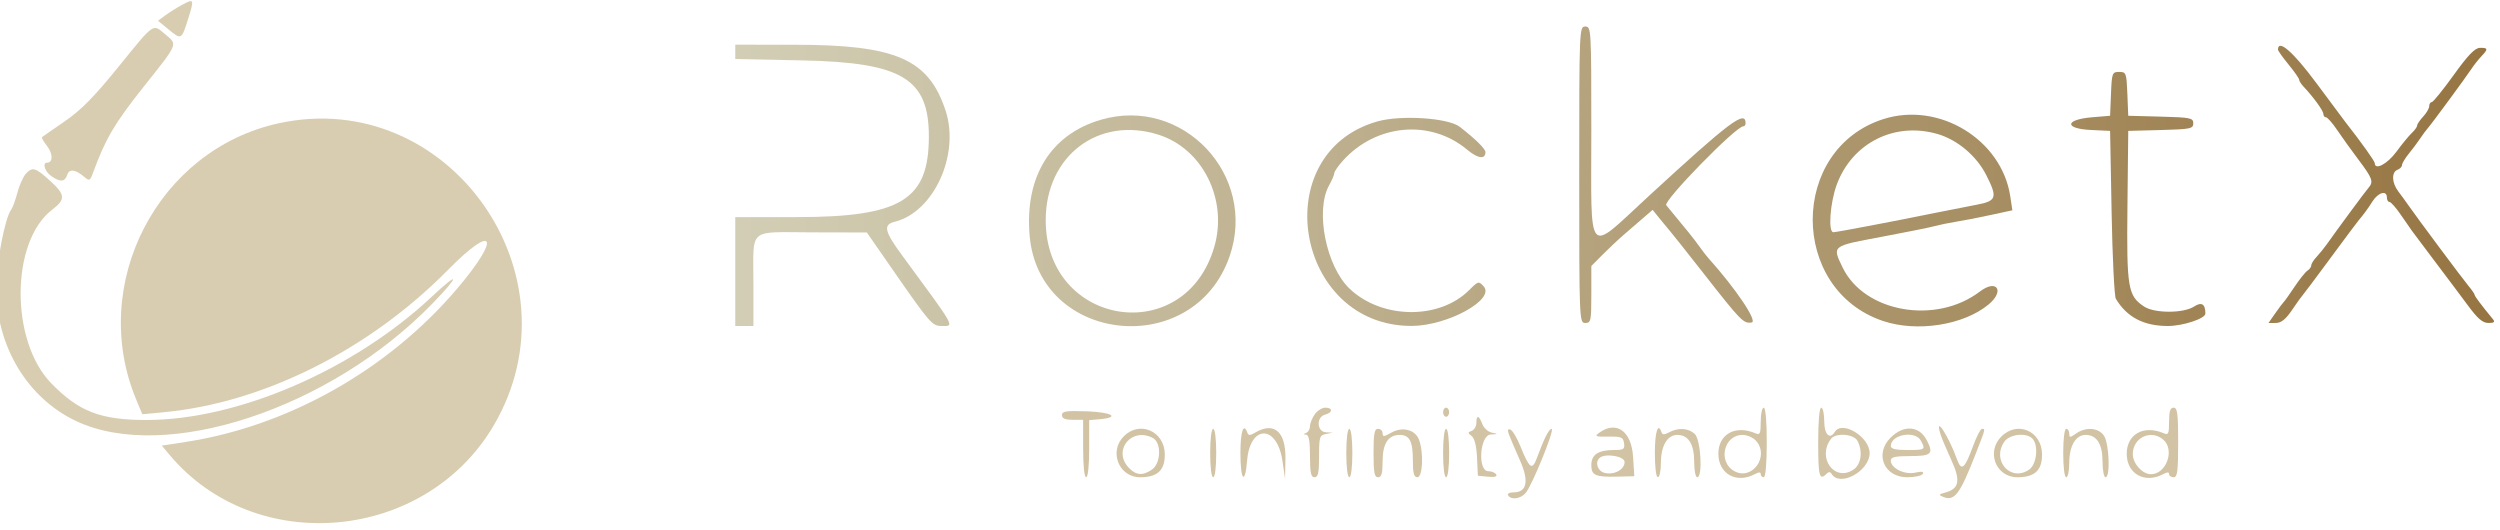 <svg width="250" height="53" viewBox="0 0 250 53" fill="none" xmlns="http://www.w3.org/2000/svg">
<g clip-path="url(#clip0_19_40)">
<path fill-rule="evenodd" clip-rule="evenodd" d="M131.471 41.44C131.212 41.809 131 42.343 131 42.624C131 42.906 130.83 43.206 130.622 43.289C130.32 43.411 130.32 43.447 130.622 43.466C130.886 43.483 131 44.128 131 45.607C131 47.287 131.094 47.725 131.454 47.725C131.813 47.725 131.907 47.29 131.907 45.628C131.907 43.695 131.961 43.521 132.588 43.4L133.269 43.269L132.588 43.229C131.673 43.173 131.61 41.696 132.512 41.46C133.287 41.257 133.299 40.767 132.529 40.767C132.207 40.767 131.73 41.07 131.471 41.44ZM144.309 41.221C144.309 41.471 144.446 41.674 144.612 41.674C144.778 41.674 144.914 41.471 144.914 41.221C144.914 40.972 144.778 40.767 144.612 40.767C144.446 40.767 144.309 40.972 144.309 41.221ZM176.072 42.161C176.072 43.373 176.003 43.525 175.542 43.328C173.537 42.471 171.837 43.41 171.837 45.375C171.837 47.389 173.644 48.397 175.487 47.411C175.89 47.196 176.072 47.196 176.072 47.411C176.072 47.584 176.208 47.725 176.374 47.725C176.558 47.725 176.676 46.363 176.676 44.246C176.676 42.128 176.558 40.767 176.374 40.767C176.208 40.767 176.072 41.394 176.072 42.161ZM181.82 44.246C181.82 47.619 181.941 48.088 182.632 47.396C182.869 47.159 183.018 47.159 183.164 47.396C183.993 48.736 186.962 47.104 186.962 45.309C186.962 43.684 184.212 42.008 183.483 43.188C182.979 44.002 182.424 43.448 182.424 42.128C182.424 41.38 182.288 40.767 182.122 40.767C181.938 40.767 181.82 42.128 181.82 44.246ZM216.908 42.161C216.908 43.373 216.84 43.525 216.379 43.328C214.375 42.471 212.673 43.41 212.673 45.375C212.673 47.389 214.481 48.397 216.324 47.411C216.727 47.196 216.908 47.196 216.908 47.411C216.908 47.584 217.113 47.725 217.362 47.725C217.739 47.725 217.817 47.136 217.817 44.246C217.817 41.356 217.739 40.767 217.362 40.767C217.024 40.767 216.908 41.124 216.908 42.161ZM106.196 41.511C106.196 41.842 106.502 41.977 107.254 41.977H108.312V44.851C108.312 46.566 108.434 47.725 108.615 47.725C108.795 47.725 108.918 46.572 108.918 44.869V42.014L109.983 41.92C112.049 41.738 111.202 41.222 108.691 41.133C106.607 41.059 106.196 41.122 106.196 41.511ZM147.637 42.289C147.637 42.627 147.429 42.984 147.174 43.082C146.765 43.238 146.764 43.298 147.163 43.601C147.454 43.822 147.645 44.589 147.702 45.758L147.788 47.574L148.802 47.67C149.467 47.734 149.748 47.655 149.617 47.444C149.507 47.265 149.152 47.12 148.83 47.12C147.733 47.12 147.974 43.503 149.074 43.449C149.811 43.412 149.827 43.392 149.209 43.274C148.826 43.201 148.387 42.81 148.234 42.408C147.893 41.514 147.637 41.463 147.637 42.289ZM112.383 43.627C110.86 45.15 111.885 47.725 114.015 47.725C115.739 47.725 116.48 47.043 116.48 45.461C116.48 43.134 113.99 42.019 112.383 43.627ZM121.018 45.304C121.018 46.717 121.144 47.725 121.321 47.725C121.497 47.725 121.623 46.717 121.623 45.304C121.623 43.893 121.497 42.885 121.321 42.885C121.144 42.885 121.018 43.893 121.018 45.304ZM124.042 45.304C124.042 48.057 124.502 48.574 124.711 46.056C125.013 42.418 127.715 42.453 128.247 46.1L128.506 47.876L128.543 45.881C128.594 43.164 127.409 42.142 125.511 43.263C124.999 43.566 124.844 43.566 124.734 43.263C124.356 42.218 124.042 43.142 124.042 45.304ZM134.63 45.304C134.63 46.717 134.756 47.725 134.932 47.725C135.109 47.725 135.235 46.717 135.235 45.304C135.235 43.893 135.109 42.885 134.932 42.885C134.756 42.885 134.63 43.893 134.63 45.304ZM137.353 45.304C137.353 47.254 137.441 47.725 137.806 47.725C138.153 47.725 138.26 47.344 138.26 46.108C138.26 44.365 138.829 43.49 139.963 43.49C140.948 43.49 141.285 44.123 141.285 45.97C141.285 47.328 141.387 47.725 141.739 47.725C142.273 47.725 142.381 45.235 141.9 43.972C141.513 42.953 140.23 42.633 139.109 43.277C138.388 43.691 138.26 43.698 138.26 43.325C138.26 43.083 138.055 42.885 137.806 42.885C137.441 42.885 137.353 43.355 137.353 45.304ZM144.309 45.304C144.309 46.717 144.435 47.725 144.612 47.725C144.788 47.725 144.914 46.717 144.914 45.304C144.914 43.893 144.788 42.885 144.612 42.885C144.435 42.885 144.309 43.893 144.309 45.304ZM150.929 43.539C151.079 43.928 151.563 45.059 152.004 46.054C152.924 48.126 152.696 49.237 151.35 49.237C150.945 49.237 150.709 49.37 150.814 49.539C151.107 50.015 152.034 49.894 152.554 49.312C153.193 48.599 155.512 42.885 155.163 42.885C154.894 42.885 154.421 43.823 153.668 45.851C153.22 47.059 152.935 46.849 152.055 44.664C151.706 43.793 151.247 43.025 151.038 42.957C150.756 42.865 150.728 43.016 150.929 43.539ZM159.911 43.284C159.432 43.634 159.546 43.681 160.837 43.662C162.14 43.643 162.32 43.719 162.405 44.322C162.49 44.92 162.369 45.002 161.402 45.002C159.829 45.002 159.132 45.463 159.132 46.505C159.132 47.544 159.543 47.722 161.81 47.662L163.43 47.62L163.306 45.669C163.143 43.097 161.626 42.03 159.911 43.284ZM165.485 45.304C165.485 46.717 165.611 47.725 165.787 47.725C165.954 47.725 166.09 47.075 166.09 46.279C166.09 44.592 166.735 43.49 167.724 43.49C168.838 43.49 169.417 44.402 169.417 46.16C169.417 47.021 169.553 47.725 169.72 47.725C170.298 47.725 170.08 43.938 169.469 43.385C168.824 42.801 167.83 42.741 166.916 43.231C166.431 43.49 166.241 43.49 166.154 43.231C165.806 42.188 165.485 43.185 165.485 45.304ZM189.055 43.769C187.427 45.397 188.407 47.725 190.721 47.725C191.462 47.725 192.161 47.574 192.275 47.39C192.419 47.156 192.192 47.119 191.524 47.265C190.454 47.501 189.079 46.82 189.079 46.054C189.079 45.706 189.513 45.607 191.045 45.607C193.162 45.607 193.39 45.38 192.663 43.999C191.908 42.565 190.359 42.466 189.055 43.769ZM194.075 43.502C194.182 43.842 194.657 44.965 195.131 45.998C196.086 48.082 195.928 48.885 194.491 49.265C193.887 49.424 193.851 49.492 194.273 49.672C195.432 50.168 195.967 49.482 197.525 45.494C198.57 42.824 198.553 42.885 198.195 42.885C198.05 42.885 197.636 43.697 197.274 44.69C196.489 46.844 196.139 47.141 195.728 46.003C194.833 43.524 193.387 41.339 194.075 43.502ZM200.134 43.654C198.596 45.194 199.594 47.725 201.739 47.725C203.463 47.725 204.204 47.043 204.204 45.461C204.204 43.118 201.757 42.032 200.134 43.654ZM206.322 45.304C206.322 46.717 206.448 47.725 206.624 47.725C206.79 47.725 206.926 47.075 206.926 46.279C206.926 44.592 207.572 43.49 208.56 43.49C209.674 43.49 210.254 44.402 210.254 46.16C210.254 47.021 210.39 47.725 210.556 47.725C211.054 47.725 210.916 44.312 210.388 43.557C209.831 42.761 208.577 42.67 207.599 43.356C206.99 43.782 206.926 43.782 206.926 43.356C206.926 43.097 206.79 42.885 206.624 42.885C206.448 42.885 206.322 43.893 206.322 45.304ZM115.29 43.802C116.159 44.268 116.103 46.321 115.203 46.952C114.28 47.598 113.59 47.541 112.862 46.76C111.24 45.019 113.17 42.668 115.29 43.802ZM175.593 44.067C176.993 45.614 175.217 48.108 173.425 47.11C171.759 46.182 172.377 43.49 174.257 43.49C174.705 43.49 175.305 43.749 175.593 44.067ZM185.741 44.075C186.305 45.13 186.117 46.46 185.33 46.975C183.43 48.22 181.662 45.742 183.113 43.868C183.587 43.256 185.378 43.397 185.741 44.075ZM192.094 44.075C192.572 44.969 192.524 45.002 190.743 45.002C189.58 45.002 189.079 44.884 189.079 44.609C189.079 43.442 191.523 43.009 192.094 44.075ZM203.236 43.853C203.875 44.492 203.682 46.422 202.926 46.952C201.076 48.248 199.117 46.05 200.44 44.162C200.965 43.412 202.613 43.23 203.236 43.853ZM216.356 43.99C217.498 45.024 216.617 47.422 215.094 47.422C214.237 47.422 213.278 46.357 213.278 45.404C213.278 43.743 215.138 42.889 216.356 43.99ZM162.46 46.202C162.46 46.957 161.412 47.528 160.465 47.291C159.773 47.117 159.474 46.274 159.939 45.809C160.456 45.291 162.46 45.604 162.46 46.202Z" fill="#D1C3A4"/>
<path fill-rule="evenodd" clip-rule="evenodd" d="M227.798 4.966C227.798 5.074 228.275 5.743 228.857 6.454C229.44 7.164 229.916 7.848 229.916 7.972C229.916 8.097 230.119 8.414 230.368 8.677C231.356 9.725 232.336 11.077 232.336 11.393C232.336 11.578 232.454 11.728 232.597 11.728C232.741 11.728 233.248 12.306 233.724 13.013C234.2 13.721 235.171 15.072 235.882 16.015C237.246 17.826 237.373 18.183 236.856 18.773C236.54 19.134 233.69 22.992 232.697 24.403C232.414 24.802 231.947 25.381 231.655 25.689C231.364 25.996 231.126 26.377 231.126 26.535C231.126 26.694 230.956 26.931 230.747 27.064C230.538 27.198 229.961 27.918 229.462 28.667C228.964 29.416 228.481 30.097 228.39 30.18C228.298 30.263 227.914 30.773 227.536 31.314L226.85 32.297H227.586C228.113 32.297 228.569 31.933 229.194 31.012C229.673 30.305 230.136 29.658 230.223 29.575C230.31 29.492 231.534 27.858 232.944 25.945C234.354 24.031 235.644 22.3 235.813 22.099C236.443 21.338 236.742 20.93 237.261 20.122C237.835 19.228 238.689 19.002 238.689 19.744C238.689 19.993 238.805 20.198 238.95 20.198C239.094 20.198 239.604 20.776 240.084 21.483C240.565 22.191 241.06 22.905 241.186 23.072C241.314 23.238 242.231 24.463 243.226 25.793C244.221 27.125 245.144 28.35 245.278 28.516C245.411 28.683 246.098 29.602 246.802 30.558C247.771 31.872 248.27 32.297 248.844 32.297C249.413 32.297 249.525 32.204 249.292 31.919C248.071 30.43 247.461 29.617 247.461 29.481C247.461 29.395 247.195 29.006 246.87 28.618C246.275 27.905 241.648 21.698 240.805 20.481C240.556 20.12 240.114 19.513 239.823 19.132C239.173 18.281 239.136 17.214 239.747 16.98C239.997 16.884 240.201 16.669 240.201 16.503C240.201 16.337 240.507 15.827 240.881 15.368C241.256 14.909 241.766 14.227 242.016 13.85C242.265 13.474 242.607 13.013 242.774 12.825C243.155 12.399 246.544 7.793 247.158 6.868C247.407 6.491 247.85 5.933 248.141 5.628C248.834 4.902 248.81 4.767 247.99 4.786C247.488 4.798 246.799 5.512 245.365 7.509C244.295 8.997 243.308 10.216 243.172 10.216C243.035 10.216 242.923 10.394 242.923 10.612C242.923 10.831 242.651 11.3 242.319 11.658C241.986 12.015 241.713 12.419 241.713 12.556C241.713 12.691 241.475 13.025 241.183 13.296C240.892 13.568 240.197 14.415 239.636 15.178C238.741 16.399 237.478 17.066 237.478 16.318C237.478 16.118 236.15 14.26 234.522 12.181C234.391 12.015 233.098 10.279 231.648 8.325C229.317 5.18 227.798 3.857 227.798 4.966ZM211.099 9.383L211.01 11.577L209.198 11.728C206.476 11.955 206.406 12.871 209.1 12.998L211.01 13.089L211.161 21.256C211.244 25.748 211.434 29.628 211.585 29.877C212.688 31.719 214.37 32.6 216.784 32.6C218.295 32.6 220.538 31.858 220.538 31.359C220.538 30.395 220.159 30.16 219.405 30.655C218.36 31.34 215.466 31.345 214.426 30.664C212.785 29.589 212.655 28.811 212.744 20.595L212.825 13.089L216.077 13.003C219.059 12.924 219.329 12.869 219.329 12.333C219.329 11.796 219.059 11.741 216.077 11.662L212.825 11.577L212.736 9.383C212.651 7.291 212.614 7.191 211.917 7.191C211.222 7.191 211.183 7.291 211.099 9.383ZM188.339 11.908C178.936 14.908 178.909 28.945 188.301 32.099C191.704 33.242 196.348 32.518 198.85 30.454C200.506 29.088 199.687 27.858 197.985 29.155C193.602 32.498 186.44 31.246 184.266 26.757C183.206 24.566 183.14 24.618 188.096 23.694C190.55 23.235 192.966 22.749 193.465 22.613C193.965 22.477 194.917 22.281 195.583 22.177C196.248 22.074 197.792 21.773 199.014 21.51L201.237 21.031L201.028 19.641C200.175 13.955 193.904 10.133 188.339 11.908ZM193.752 13.4C195.742 13.979 197.65 15.586 198.62 17.499C199.775 19.779 199.668 20.098 197.625 20.481C196.668 20.661 194.864 21.016 193.617 21.27C189.347 22.139 183.644 23.223 183.337 23.223C182.797 23.223 183.006 20.282 183.673 18.47C185.213 14.29 189.463 12.153 193.752 13.4Z" fill="url(#paint0_linear_19_40)"/>
<path d="M158.527 32.297C157.93 32.297 157.922 32.096 157.922 17.475C157.922 2.855 157.93 2.653 158.527 2.653C159.12 2.653 159.132 2.855 159.132 13.099C159.132 26.058 158.562 25.412 164.879 19.602C173.003 12.13 174.559 10.962 174.559 12.333C174.559 12.499 174.453 12.635 174.323 12.635C173.585 12.635 166.286 20.113 166.625 20.521C168.814 23.162 169.35 23.83 169.871 24.559C170.204 25.025 170.615 25.562 170.785 25.752C173.564 28.84 175.798 32.154 175.165 32.248C174.344 32.37 174.118 32.14 170.331 27.306C168.766 25.309 167.309 23.472 167.095 23.223C166.88 22.973 166.379 22.367 165.982 21.877L165.261 20.985L164.389 21.74C163.91 22.155 163.05 22.896 162.478 23.388C161.906 23.879 160.919 24.802 160.285 25.441L159.132 26.6V29.449C159.132 32.096 159.089 32.297 158.527 32.297Z" fill="url(#paint1_linear_19_40)"/>
<path d="M73.526 5.902V5.185V4.468L79.5 4.474C89.62 4.485 92.873 5.911 94.564 11.079C96.001 15.473 93.378 21.201 89.483 22.173C88.285 22.472 88.428 23.116 90.239 25.577C95.642 32.92 95.462 32.6 94.193 32.6C93.209 32.6 93.039 32.404 89.105 26.735L86.684 23.248L81.197 23.235C74.712 23.22 75.341 22.666 75.341 28.39V32.6H74.433H73.526V27.155V21.71H79.636C90.082 21.71 92.886 20.003 92.886 13.646C92.886 7.862 90.204 6.247 80.256 6.041L73.526 5.902Z" fill="url(#paint2_linear_19_40)"/>
<path d="M141.191 32.592C129.479 32.648 126.573 15.266 137.77 12.135C140.113 11.481 144.824 11.792 145.968 12.678C147.542 13.896 148.544 14.883 148.544 15.213C148.544 15.963 147.787 15.864 146.724 14.974C143.041 11.891 137.587 12.384 134.26 16.101C133.806 16.607 133.431 17.157 133.426 17.324C133.42 17.49 133.189 18.034 132.91 18.534C131.5 21.066 132.611 26.643 134.97 28.879C138.188 31.928 143.932 31.993 146.914 29.013C147.829 28.1 147.87 28.089 148.37 28.642C149.546 29.942 144.76 32.574 141.191 32.592Z" fill="url(#paint3_linear_19_40)"/>
<path fill-rule="evenodd" clip-rule="evenodd" d="M110.075 11.979C105.055 13.455 102.466 17.661 102.959 23.538C103.869 34.398 119.349 36.027 122.956 25.642C125.774 17.529 118.27 9.57 110.075 11.979ZM121.428 24.688C122.804 19.955 120.266 14.863 115.837 13.467C109.849 11.58 104.575 15.58 104.571 22.012C104.564 32.639 118.475 34.847 121.428 24.688Z" fill="url(#paint4_linear_19_40)"/>
<path d="M16.537 1.532C16.942 1.233 17.692 0.763 18.202 0.487C19.411 -0.168 19.441 -0.102 18.814 1.889C18.153 3.992 18.137 4 16.854 2.943L15.8 2.075L16.537 1.532Z" fill="#D8CDB1"/>
<path d="M6.467 12.136C8.11 11.008 9.404 9.694 11.87 6.652C15.479 2.202 15.252 2.358 16.533 3.437C17.781 4.487 17.877 4.258 14.324 8.729C11.445 12.351 10.555 13.866 9.298 17.288C9.008 18.079 8.929 18.118 8.457 17.713C7.544 16.93 6.923 16.85 6.721 17.491C6.494 18.203 6.026 18.238 5.129 17.609C4.465 17.144 4.202 16.265 4.727 16.265C5.309 16.265 5.298 15.357 4.708 14.605C4.365 14.169 4.135 13.77 4.196 13.717C4.256 13.663 5.278 12.952 6.467 12.136Z" fill="#D8CDB1"/>
<path d="M13.623 39.962C8.809 28.423 15.772 14.945 27.9 12.321C44.848 8.653 58.227 27.51 49.359 42.565C42.515 54.181 25.575 55.73 16.987 45.524L16.177 44.562L18.561 44.196C28.839 42.61 38.836 36.964 45.725 28.851C50.139 23.654 49.467 22.254 44.821 26.968C36.918 34.987 26.346 40.285 16.378 41.223L14.233 41.424L13.623 39.962Z" fill="#D8CDB1"/>
<path d="M1.733 19.29C1.93 18.541 2.305 17.691 2.566 17.399C3.229 16.656 3.526 16.738 4.986 18.058C6.546 19.47 6.583 19.929 5.215 20.973C1.056 24.144 1.001 34.088 5.118 38.32C7.878 41.156 10.04 41.995 14.618 41.999C23.773 42.009 35.392 36.989 43.202 29.649C45.979 27.039 46.01 27.503 43.248 30.351C33.036 40.88 16.529 46.324 7.609 42.104C2.718 39.79 -0.383 34.613 -0.383 28.762C-0.383 26.342 0.513 21.704 1.125 20.954C1.261 20.787 1.534 20.038 1.733 19.29Z" fill="#D8CDB1"/>
</g>
<defs>
<linearGradient id="paint0_linear_19_40" x1="73.589" y1="18.145" x2="248.992" y2="18.145" gradientUnits="userSpaceOnUse">
<stop stop-color="#D2CEB5"/>
<stop offset="1" stop-color="#967542"/>
</linearGradient>
<linearGradient id="paint1_linear_19_40" x1="73.589" y1="18.145" x2="248.992" y2="18.145" gradientUnits="userSpaceOnUse">
<stop stop-color="#D2CEB5"/>
<stop offset="1" stop-color="#967542"/>
</linearGradient>
<linearGradient id="paint2_linear_19_40" x1="73.589" y1="18.145" x2="248.992" y2="18.145" gradientUnits="userSpaceOnUse">
<stop stop-color="#D2CEB5"/>
<stop offset="1" stop-color="#967542"/>
</linearGradient>
<linearGradient id="paint3_linear_19_40" x1="73.589" y1="18.145" x2="248.992" y2="18.145" gradientUnits="userSpaceOnUse">
<stop stop-color="#D2CEB5"/>
<stop offset="1" stop-color="#967542"/>
</linearGradient>
<linearGradient id="paint4_linear_19_40" x1="73.589" y1="18.145" x2="248.992" y2="18.145" gradientUnits="userSpaceOnUse">
<stop stop-color="#D2CEB5"/>
<stop offset="1" stop-color="#967542"/>
</linearGradient>
<clipPath id="clip0_19_40">
<rect width="250" height="52.419" fill="white"/>
</clipPath>
</defs>
</svg>
